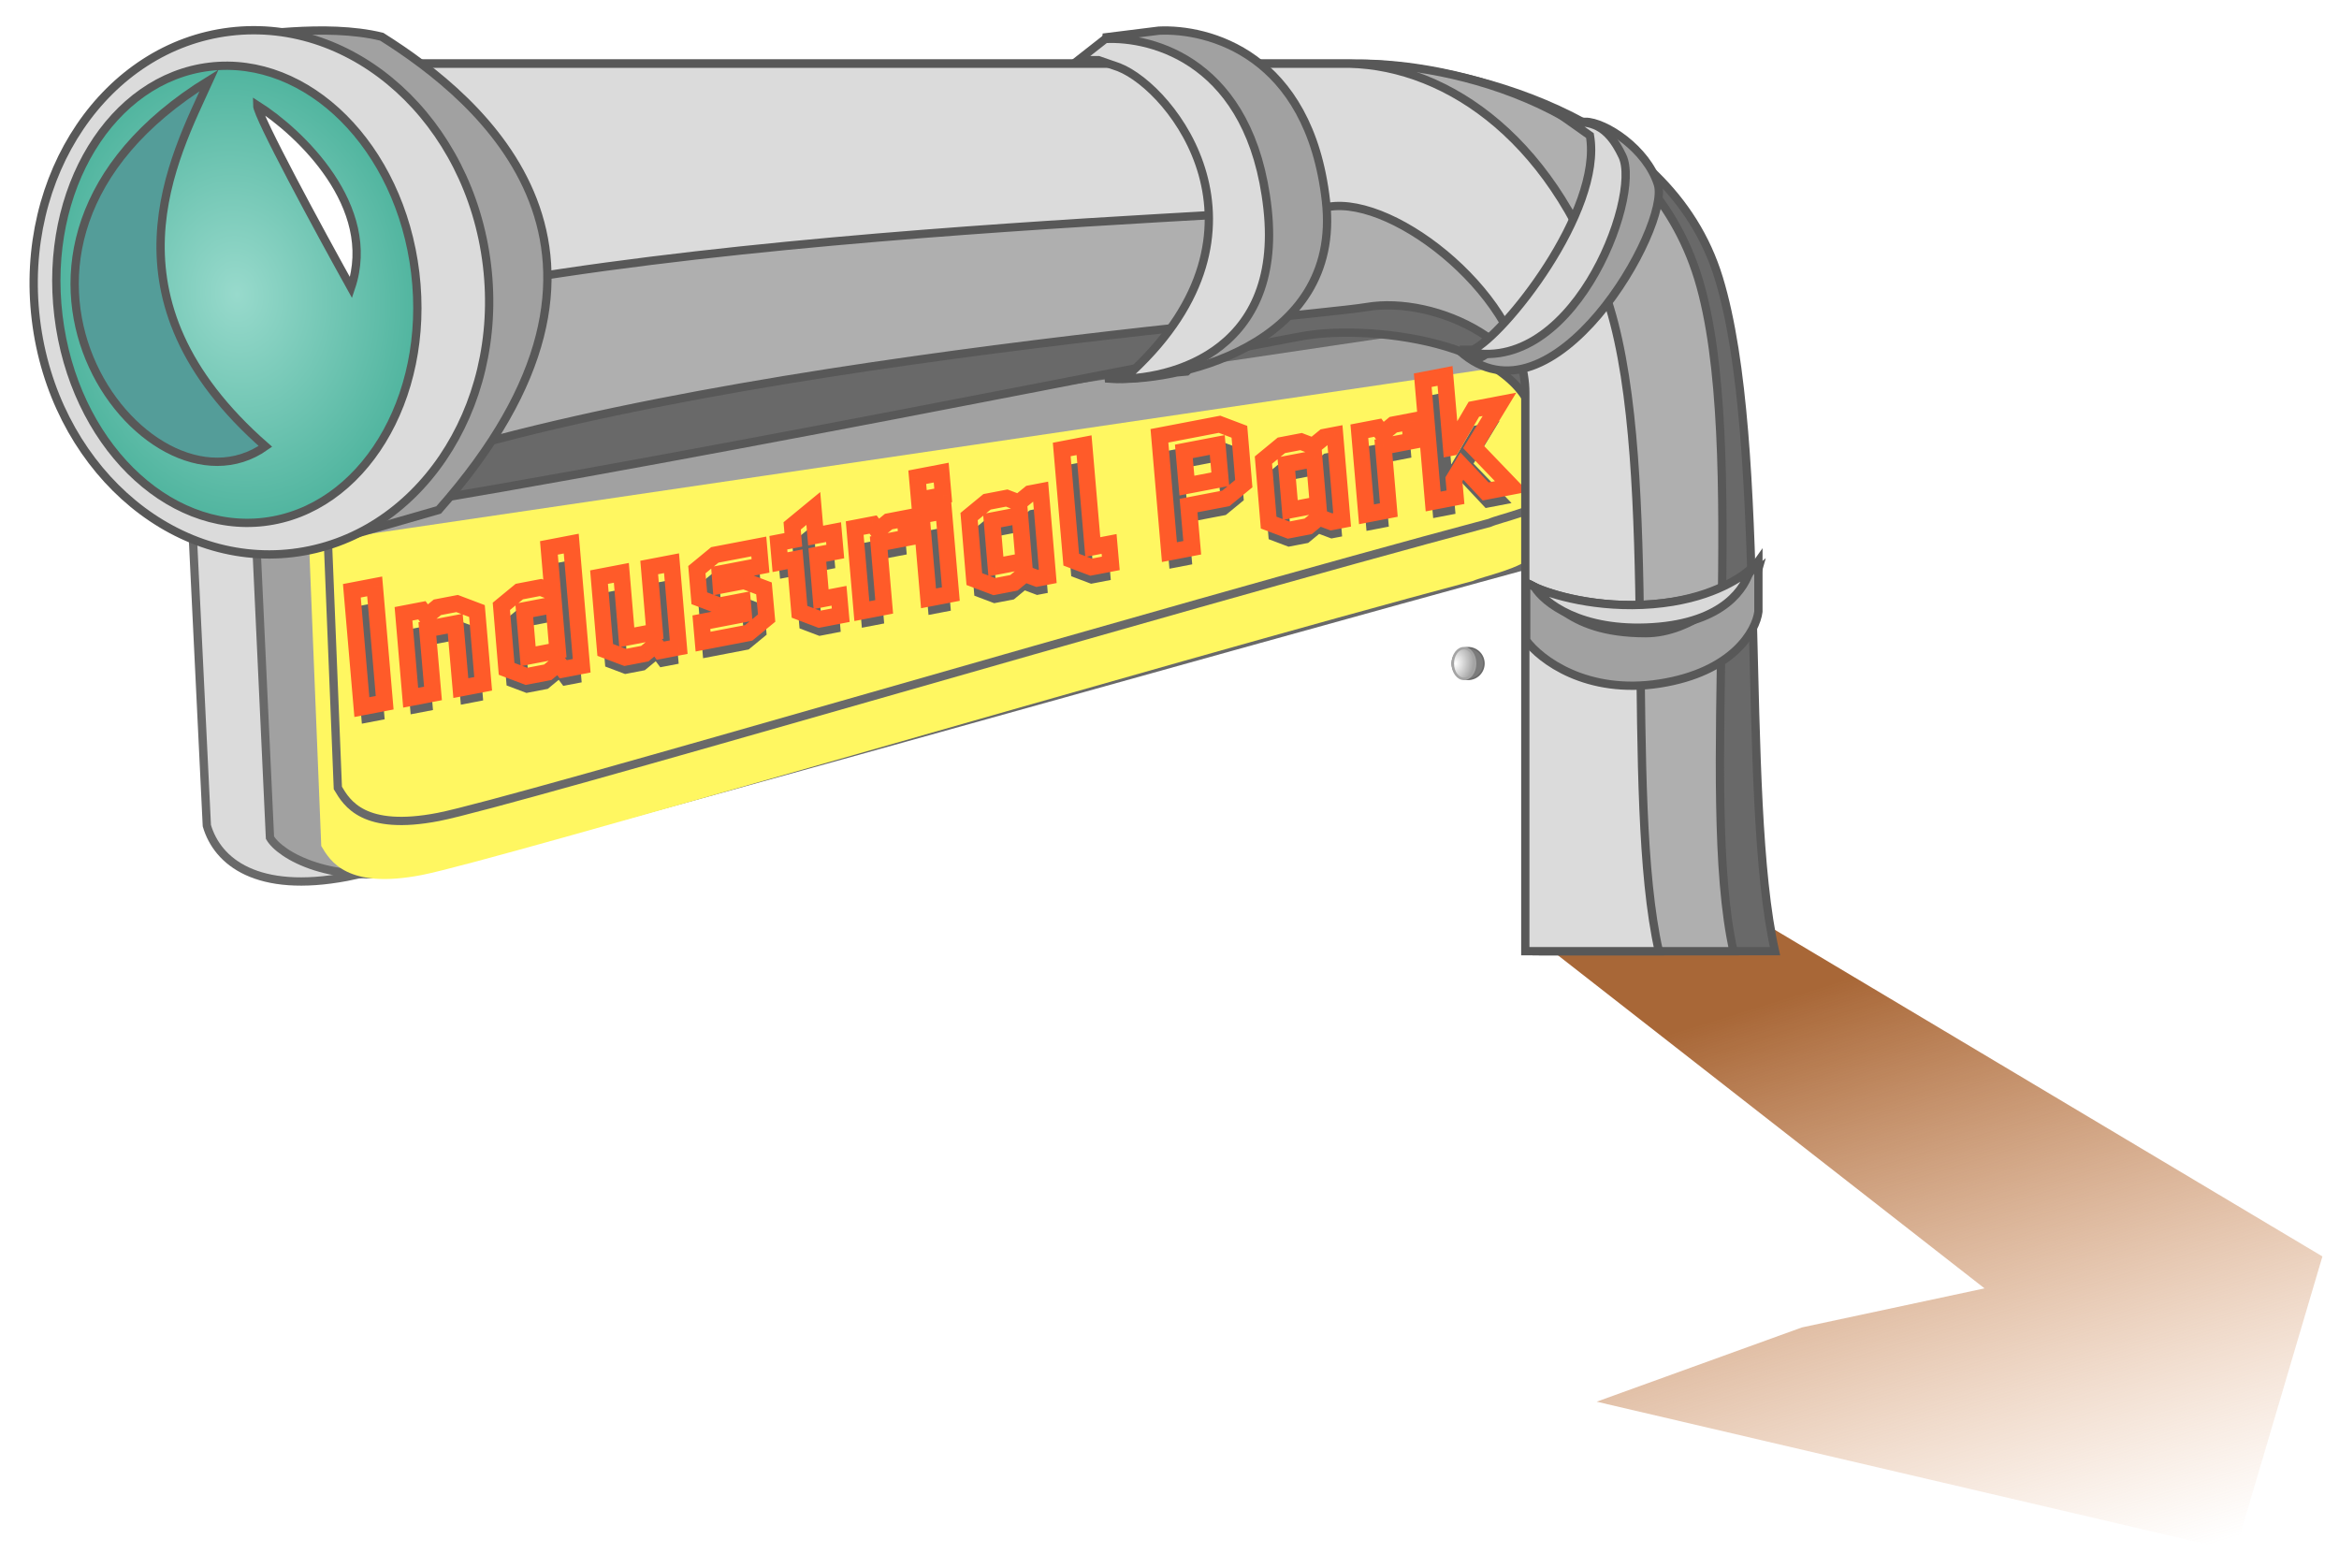 <svg width="282" height="189" viewBox="0 0 282 189" fill="none" xmlns="http://www.w3.org/2000/svg">
<circle cx="175" cy="42" r="1.9" fill="#7B7B7B" stroke="#696969" stroke-width="0.2"/>
<path d="M175.85 42C175.85 42.523 175.691 42.991 175.441 43.324C175.191 43.658 174.856 43.85 174.5 43.85C174.144 43.85 173.809 43.658 173.559 43.324C173.309 42.991 173.15 42.523 173.15 42C173.15 41.477 173.309 41.009 173.559 40.676C173.809 40.342 174.144 40.15 174.5 40.15C174.856 40.15 175.191 40.342 175.441 40.676C175.691 41.009 175.85 41.477 175.85 42Z" fill="url(#paint0_radial_1142_35964)" stroke="#A4A4A4" stroke-width="0.3"/>
<circle cx="177" cy="80" r="1.9" fill="#7B7B7B" stroke="#696969" stroke-width="0.2"/>
<path d="M177.85 80C177.85 80.523 177.691 80.991 177.441 81.324C177.191 81.658 176.856 81.85 176.5 81.85C176.144 81.85 175.809 81.658 175.559 81.324C175.309 80.991 175.15 80.523 175.15 80C175.15 79.477 175.309 79.009 175.559 78.676C175.809 78.342 176.144 78.15 176.5 78.15C176.856 78.15 177.191 78.342 177.441 78.676C177.691 79.009 177.85 79.477 177.85 80Z" fill="url(#paint1_radial_1142_35964)" stroke="#A4A4A4" stroke-width="0.3"/>
<circle cx="154" cy="13" r="1.9" fill="#7B7B7B" stroke="#696969" stroke-width="0.2"/>
<path d="M154.85 13C154.85 13.523 154.691 13.991 154.441 14.324C154.191 14.658 153.856 14.85 153.5 14.85C153.144 14.85 152.809 14.658 152.559 14.324C152.309 13.991 152.15 13.523 152.15 13C152.15 12.477 152.309 12.009 152.559 11.676C152.809 11.342 153.144 11.15 153.5 11.15C153.856 11.15 154.191 11.342 154.441 11.676C154.691 12.009 154.85 12.477 154.85 13Z" fill="url(#paint2_radial_1142_35964)" stroke="#A4A4A4" stroke-width="0.3"/>
<path d="M24.937 99.546L23.028 60.181L194.606 34.24C192.797 42.826 188.932 60.415 187.95 62.081C186.969 63.748 184.051 65.368 182.714 65.97C135.923 78.09 52.618 103.679 41.809 105.72C30.999 107.762 26.215 103.916 24.937 99.546Z" fill="#DBDBDB" stroke="#696969"/>
<path d="M32.548 100.994L30.666 60.496L195.454 36C193.664 44.696 192.979 61.732 192.036 63.417C191.093 65.101 188.321 66.728 187.052 67.331C142.728 79.369 60.489 102.829 50.257 104.841C40.024 106.853 33.742 103.081 32.548 100.994Z" fill="#A1A1A1" stroke="#696969"/>
<g filter="url(#filter0_i_1142_35964)">
<path d="M40.732 95L39.256 58.453L189.897 36.234C188.34 43.731 187.475 58.546 186.645 60C185.815 61.453 180.733 62.512 179.612 63.034C140.402 73.491 61.9 96.747 52.846 98.5C43.837 100.244 41.816 96.831 40.748 95.027L40.732 95Z" fill="#FFF761"/>
</g>
<path d="M40.732 95L39.256 58.453L189.897 36.234C188.34 43.731 187.475 58.546 186.645 60C185.815 61.453 180.733 62.512 179.612 63.034C140.402 73.491 61.9 96.747 52.846 98.5C43.837 100.244 41.816 96.831 40.748 95.027L40.732 95Z" stroke="#696969"/>
<g filter="url(#filter1_i_1142_35964)">
<path d="M43.627 85.254L42.423 71.23L45.172 70.702L46.377 84.727L43.627 85.254ZM57.505 73.671L58.252 82.448L55.561 82.964L54.884 75.192L51.526 75.837L52.202 83.609L49.511 84.125L48.649 74.006L50.868 73.581L51.396 74.314L52.734 73.222L55.111 72.766L57.505 73.671ZM62.609 71.327L65.182 70.834L66.633 71.39L66.18 66.06L68.871 65.543L70.129 80.27L67.909 80.696L67.362 79.966L66.043 81.054L63.471 81.548L61.077 80.643L60.445 73.107L62.609 71.327ZM67.233 78.443L66.762 72.913L63.207 73.595L63.678 79.126L67.233 78.443ZM72.969 78.361L72.222 69.584L74.913 69.068L75.57 76.843L78.929 76.199L78.272 68.423L80.962 67.907L81.825 78.026L79.605 78.452L79.058 77.722L77.74 78.81L75.363 79.266L72.969 78.361ZM92.108 70.941L92.43 74.524L90.266 76.304L84.767 77.359L84.561 75.016L89.648 74.04L89.515 72.497L86.707 73.036L84.313 72.131L84.018 68.685L86.182 66.905L91.485 65.888L91.69 68.231L86.799 69.169L86.906 70.574L89.715 70.035L92.108 70.941ZM94.045 67.779L93.84 65.436L95.647 65.089L95.507 63.405L98.057 61.307L98.338 64.572L100.498 64.158L100.704 66.501L98.543 66.916L98.996 72.246L101.156 71.831L101.362 74.174L98.789 74.668L96.395 73.763L95.852 67.432L94.045 67.779ZM109.321 64.847L105.942 65.496L106.6 73.169L103.909 73.686L103.046 63.669L105.266 63.243L105.813 63.973L107.132 62.885L109.115 62.504L109.321 64.847ZM113.774 61.61L114.637 71.627L111.946 72.143L111.083 62.126L113.774 61.61ZM110.831 60.281L110.589 57.537L113.477 56.983L113.718 59.727L110.831 60.281ZM123.429 67.659L122.958 62.128L119.6 62.773L120.07 68.303L123.429 67.659ZM125.464 59.265L126.325 69.486L125.029 69.734L123.558 69.181L122.24 70.269L119.863 70.726L117.47 69.82L116.838 62.285L119.001 60.505L121.378 60.049L122.829 60.605L124.167 59.514L125.464 59.265ZM131.545 68.382L129.152 67.477L128.008 54.194L130.699 53.678L131.753 65.959L133.717 65.582L133.922 67.926L131.545 68.382ZM140.991 66.569L139.787 52.545L147.034 51.154L149.428 52.059L149.956 58.312L147.792 60.091L143.294 60.954L143.741 66.041L140.991 66.569ZM142.733 54.423L143.097 58.548L147.124 57.776L146.76 53.65L142.733 54.423ZM158.914 60.849L158.444 55.318L155.085 55.963L155.556 61.493L158.914 60.849ZM160.949 52.455L161.811 62.675L160.514 62.924L159.044 62.371L157.725 63.459L155.349 63.916L152.955 63.01L152.323 55.474L154.487 53.695L156.863 53.239L158.314 53.795L159.652 52.703L160.949 52.455ZM170.163 53.171L166.785 53.819L167.443 61.493L164.752 62.009L163.889 51.992L166.108 51.566L166.656 52.296L167.974 51.208L169.958 50.827L170.163 53.171ZM174.221 45.325L174.962 53.961L175.001 53.953L177.7 49.342L180.784 48.75L177.657 53.891L182.237 58.654L179.114 59.253L176.247 56.199L175.289 57.787L175.48 59.95L172.789 60.467L171.53 45.842L174.221 45.325Z" fill="#636363"/>
</g>
<path d="M43.627 85.254L42.631 85.34L42.726 86.446L43.816 86.237L43.627 85.254ZM42.423 71.23L42.234 70.248L41.349 70.418L41.426 71.316L42.423 71.23ZM45.172 70.702L46.169 70.617L46.074 69.511L44.984 69.72L45.172 70.702ZM46.377 84.727L46.566 85.709L47.451 85.539L47.374 84.641L46.377 84.727ZM44.624 85.169L43.419 71.145L41.426 71.316L42.631 85.34L44.624 85.169ZM42.611 72.212L45.361 71.684L44.984 69.72L42.234 70.248L42.611 72.212ZM44.176 70.788L45.381 84.812L47.374 84.641L46.169 70.617L44.176 70.788ZM46.189 83.745L43.439 84.272L43.816 86.237L46.566 85.709L46.189 83.745ZM57.505 73.671L58.501 73.587L58.447 72.959L57.858 72.736L57.505 73.671ZM58.252 82.448L58.441 83.43L59.325 83.26L59.248 82.363L58.252 82.448ZM55.561 82.964L54.565 83.051L54.661 84.155L55.75 83.946L55.561 82.964ZM54.884 75.192L55.88 75.106L55.784 74.001L54.696 74.21L54.884 75.192ZM51.526 75.837L51.337 74.855L50.451 75.025L50.529 75.924L51.526 75.837ZM52.202 83.609L52.391 84.591L53.277 84.421L53.199 83.522L52.202 83.609ZM49.511 84.125L48.515 84.21L48.609 85.317L49.7 85.107L49.511 84.125ZM48.649 74.006L48.461 73.024L47.576 73.194L47.653 74.091L48.649 74.006ZM50.868 73.581L51.68 72.996L51.307 72.478L50.68 72.598L50.868 73.581ZM51.396 74.314L50.584 74.898L51.205 75.761L52.028 75.089L51.396 74.314ZM52.734 73.222L52.546 72.24L52.298 72.288L52.102 72.448L52.734 73.222ZM55.111 72.766L55.465 71.831L55.2 71.731L54.922 71.784L55.111 72.766ZM56.508 73.756L57.256 82.533L59.248 82.363L58.501 73.587L56.508 73.756ZM58.063 81.466L55.373 81.982L55.75 83.946L58.441 83.43L58.063 81.466ZM56.557 82.877L55.88 75.106L53.888 75.279L54.565 83.051L56.557 82.877ZM54.696 74.21L51.337 74.855L51.714 76.819L55.073 76.175L54.696 74.21ZM50.529 75.924L51.206 83.695L53.199 83.522L52.522 75.75L50.529 75.924ZM52.014 82.627L49.323 83.143L49.7 85.107L52.391 84.591L52.014 82.627ZM50.508 84.04L49.645 73.921L47.653 74.091L48.515 84.21L50.508 84.04ZM48.837 74.989L51.057 74.562L50.68 72.598L48.461 73.024L48.837 74.989ZM50.057 74.164L50.584 74.898L52.208 73.73L51.68 72.996L50.057 74.164ZM52.028 75.089L53.367 73.997L52.102 72.448L50.764 73.539L52.028 75.089ZM52.923 74.204L55.3 73.748L54.922 71.784L52.546 72.24L52.923 74.204ZM54.757 73.702L57.151 74.607L57.858 72.736L55.465 71.831L54.757 73.702ZM62.609 71.327L62.42 70.345L62.17 70.393L61.973 70.555L62.609 71.327ZM65.182 70.834L65.54 69.9L65.273 69.798L64.993 69.852L65.182 70.834ZM66.633 71.39L66.275 72.324L67.764 72.895L67.629 71.305L66.633 71.39ZM66.18 66.06L65.992 65.078L65.107 65.248L65.183 66.144L66.18 66.06ZM68.871 65.543L69.867 65.458L69.773 64.352L68.682 64.561L68.871 65.543ZM70.129 80.27L70.317 81.252L71.202 81.083L71.125 80.185L70.129 80.27ZM67.909 80.696L67.109 81.296L67.484 81.796L68.098 81.678L67.909 80.696ZM67.362 79.966L68.162 79.366L67.534 78.528L66.726 79.195L67.362 79.966ZM66.043 81.054L66.232 82.036L66.483 81.988L66.68 81.826L66.043 81.054ZM63.471 81.548L63.117 82.484L63.381 82.584L63.659 82.53L63.471 81.548ZM61.077 80.643L60.081 80.727L60.133 81.355L60.723 81.578L61.077 80.643ZM60.445 73.107L59.81 72.335L59.405 72.668L59.449 73.191L60.445 73.107ZM67.233 78.443L67.421 79.425L68.305 79.256L68.229 78.359L67.233 78.443ZM66.762 72.913L67.758 72.828L67.664 71.722L66.573 71.931L66.762 72.913ZM63.207 73.595L63.018 72.613L62.134 72.783L62.211 73.68L63.207 73.595ZM63.678 79.126L62.681 79.21L62.775 80.317L63.866 80.108L63.678 79.126ZM62.797 72.309L65.37 71.816L64.993 69.852L62.42 70.345L62.797 72.309ZM64.824 71.767L66.275 72.324L66.991 70.456L65.54 69.9L64.824 71.767ZM67.629 71.305L67.176 65.975L65.183 66.144L65.636 71.475L67.629 71.305ZM66.368 67.042L69.059 66.525L68.682 64.561L65.992 65.078L66.368 67.042ZM67.874 65.629L69.133 80.355L71.125 80.185L69.867 65.458L67.874 65.629ZM69.941 79.288L67.721 79.714L68.098 81.678L70.317 81.252L69.941 79.288ZM68.71 80.096L68.162 79.366L66.562 80.566L67.109 81.296L68.71 80.096ZM66.726 79.195L65.407 80.283L66.68 81.826L67.999 80.738L66.726 79.195ZM65.855 80.072L63.282 80.566L63.659 82.53L66.232 82.036L65.855 80.072ZM63.824 80.613L61.431 79.708L60.723 81.578L63.117 82.484L63.824 80.613ZM62.074 80.559L61.442 73.023L59.449 73.191L60.081 80.727L62.074 80.559ZM61.081 73.879L63.244 72.1L61.973 70.555L59.81 72.335L61.081 73.879ZM68.229 78.359L67.758 72.828L65.766 72.998L66.236 78.528L68.229 78.359ZM66.573 71.931L63.018 72.613L63.395 74.577L66.951 73.895L66.573 71.931ZM62.211 73.68L62.681 79.21L64.674 79.041L64.203 73.51L62.211 73.68ZM63.866 80.108L67.421 79.425L67.044 77.461L63.489 78.144L63.866 80.108ZM72.969 78.361L71.973 78.446L72.026 79.073L72.616 79.296L72.969 78.361ZM72.222 69.584L72.033 68.602L71.149 68.772L71.225 69.669L72.222 69.584ZM74.913 69.068L75.909 68.984L75.816 67.876L74.724 68.086L74.913 69.068ZM75.57 76.843L74.573 76.928L74.667 78.035L75.758 77.825L75.57 76.843ZM78.929 76.199L79.117 77.181L80.001 77.011L79.925 76.115L78.929 76.199ZM78.272 68.423L78.083 67.441L77.199 67.611L77.275 68.507L78.272 68.423ZM80.962 67.907L81.959 67.822L81.864 66.716L80.774 66.925L80.962 67.907ZM81.825 78.026L82.013 79.008L82.898 78.838L82.821 77.941L81.825 78.026ZM79.605 78.452L78.805 79.052L79.18 79.551L79.794 79.434L79.605 78.452ZM79.058 77.722L79.858 77.122L79.23 76.284L78.422 76.95L79.058 77.722ZM77.74 78.81L77.928 79.792L78.179 79.744L78.376 79.581L77.74 78.81ZM75.363 79.266L75.009 80.201L75.274 80.301L75.551 80.248L75.363 79.266ZM73.966 78.276L73.218 69.499L71.225 69.669L71.973 78.446L73.966 78.276ZM72.41 70.566L75.101 70.05L74.724 68.086L72.033 68.602L72.41 70.566ZM73.916 69.152L74.573 76.928L76.566 76.759L75.909 68.984L73.916 69.152ZM75.758 77.825L79.117 77.181L78.74 75.217L75.382 75.861L75.758 77.825ZM79.925 76.115L79.268 68.339L77.275 68.507L77.932 76.283L79.925 76.115ZM78.46 69.405L81.151 68.889L80.774 66.925L78.083 67.441L78.46 69.405ZM79.966 67.992L80.829 78.111L82.821 77.941L81.959 67.822L79.966 67.992ZM81.636 77.044L79.417 77.469L79.794 79.434L82.013 79.008L81.636 77.044ZM80.406 77.852L79.858 77.122L78.258 78.322L78.805 79.052L80.406 77.852ZM78.422 76.95L77.103 78.038L78.376 79.581L79.695 78.493L78.422 76.95ZM77.551 77.828L75.174 78.284L75.551 80.248L77.928 79.792L77.551 77.828ZM75.717 78.331L73.323 77.425L72.616 79.296L75.009 80.201L75.717 78.331ZM92.108 70.941L93.104 70.851L93.048 70.227L92.462 70.005L92.108 70.941ZM92.43 74.524L93.065 75.296L93.473 74.961L93.426 74.435L92.43 74.524ZM90.266 76.304L90.455 77.286L90.705 77.238L90.901 77.076L90.266 76.304ZM84.767 77.359L83.77 77.447L83.867 78.55L84.955 78.341L84.767 77.359ZM84.561 75.016L84.373 74.034L83.486 74.204L83.565 75.103L84.561 75.016ZM89.648 74.04L89.837 75.022L90.722 74.852L90.645 73.954L89.648 74.04ZM89.515 72.497L90.512 72.411L90.416 71.306L89.327 71.515L89.515 72.497ZM86.707 73.036L86.353 73.972L86.617 74.072L86.895 74.018L86.707 73.036ZM84.313 72.131L83.317 72.216L83.37 72.844L83.959 73.066L84.313 72.131ZM84.018 68.685L83.383 67.913L82.977 68.246L83.022 68.77L84.018 68.685ZM86.182 66.905L85.993 65.923L85.743 65.971L85.546 66.133L86.182 66.905ZM91.485 65.888L92.481 65.8L92.384 64.697L91.296 64.905L91.485 65.888ZM91.69 68.231L91.879 69.213L92.765 69.043L92.686 68.144L91.69 68.231ZM86.799 69.169L86.611 68.187L85.735 68.356L85.802 69.245L86.799 69.169ZM86.906 70.574L85.909 70.65L85.994 71.768L87.095 71.556L86.906 70.574ZM89.715 70.035L90.069 69.1L89.804 69L89.526 69.053L89.715 70.035ZM91.112 71.03L91.434 74.614L93.426 74.435L93.104 70.851L91.112 71.03ZM91.794 73.752L89.631 75.532L90.901 77.076L93.065 75.296L91.794 73.752ZM90.078 75.322L84.578 76.377L84.955 78.341L90.455 77.286L90.078 75.322ZM85.763 77.272L85.557 74.929L83.565 75.103L83.77 77.447L85.763 77.272ZM84.75 75.998L89.837 75.022L89.46 73.058L84.373 74.034L84.75 75.998ZM90.645 73.954L90.512 72.411L88.519 72.583L88.652 74.126L90.645 73.954ZM89.327 71.515L86.518 72.054L86.895 74.018L89.704 73.479L89.327 71.515ZM87.06 72.101L84.667 71.196L83.959 73.066L86.353 73.972L87.06 72.101ZM85.309 72.046L85.015 68.6L83.022 68.77L83.317 72.216L85.309 72.046ZM84.654 69.457L86.817 67.677L85.546 66.133L83.383 67.913L84.654 69.457ZM86.37 67.887L91.673 66.87L91.296 64.905L85.993 65.923L86.37 67.887ZM90.489 65.975L90.694 68.318L92.686 68.144L92.481 65.8L90.489 65.975ZM91.502 67.249L86.611 68.187L86.988 70.151L91.879 69.213L91.502 67.249ZM85.802 69.245L85.909 70.65L87.903 70.499L87.797 69.094L85.802 69.245ZM87.095 71.556L89.903 71.017L89.526 69.053L86.718 69.592L87.095 71.556ZM89.361 70.971L91.755 71.876L92.462 70.005L90.069 69.1L89.361 70.971ZM94.045 67.779L93.049 67.866L93.146 68.97L94.234 68.761L94.045 67.779ZM93.84 65.436L93.651 64.453L92.765 64.624L92.844 65.523L93.84 65.436ZM95.647 65.089L95.835 66.071L96.718 65.901L96.643 65.006L95.647 65.089ZM95.507 63.405L94.872 62.633L94.467 62.966L94.51 63.488L95.507 63.405ZM98.057 61.307L99.054 61.221L98.891 59.326L97.422 60.534L98.057 61.307ZM98.338 64.572L97.341 64.658L97.436 65.763L98.526 65.554L98.338 64.572ZM100.498 64.158L101.495 64.07L101.398 62.967L100.31 63.176L100.498 64.158ZM100.704 66.501L100.892 67.483L101.779 67.313L101.7 66.414L100.704 66.501ZM98.543 66.916L98.355 65.933L97.471 66.103L97.547 67L98.543 66.916ZM98.996 72.246L97.999 72.33L98.093 73.437L99.184 73.228L98.996 72.246ZM101.156 71.831L102.153 71.744L102.056 70.64L100.968 70.849L101.156 71.831ZM101.362 74.174L101.55 75.156L102.437 74.986L102.358 74.087L101.362 74.174ZM98.789 74.668L98.435 75.604L98.699 75.704L98.977 75.65L98.789 74.668ZM96.395 73.763L95.399 73.849L95.453 74.476L96.041 74.698L96.395 73.763ZM95.852 67.432L96.849 67.347L96.754 66.241L95.664 66.45L95.852 67.432ZM95.041 67.692L94.836 65.348L92.844 65.523L93.049 67.866L95.041 67.692ZM94.028 66.418L95.835 66.071L95.458 64.107L93.651 64.453L94.028 66.418ZM96.643 65.006L96.504 63.322L94.51 63.488L94.65 65.171L96.643 65.006ZM96.142 64.177L98.693 62.079L97.422 60.534L94.872 62.633L96.142 64.177ZM97.061 61.392L97.341 64.658L99.334 64.487L99.054 61.221L97.061 61.392ZM98.526 65.554L100.687 65.14L100.31 63.176L98.149 63.59L98.526 65.554ZM99.502 64.245L99.707 66.588L101.7 66.414L101.495 64.07L99.502 64.245ZM100.515 65.519L98.355 65.933L98.732 67.898L100.892 67.483L100.515 65.519ZM97.547 67L97.999 72.33L99.992 72.161L99.54 66.831L97.547 67ZM99.184 73.228L101.345 72.813L100.968 70.849L98.807 71.264L99.184 73.228ZM100.16 71.918L100.366 74.262L102.358 74.087L102.153 71.744L100.16 71.918ZM101.173 73.192L98.6 73.686L98.977 75.65L101.55 75.156L101.173 73.192ZM99.142 73.733L96.749 72.828L96.041 74.698L98.435 75.604L99.142 73.733ZM97.391 73.678L96.849 67.347L94.856 67.517L95.399 73.849L97.391 73.678ZM95.664 66.45L93.857 66.797L94.234 68.761L96.041 68.414L95.664 66.45ZM109.321 64.847L109.509 65.829L110.396 65.659L110.317 64.76L109.321 64.847ZM105.942 65.496L105.754 64.513L104.869 64.683L104.946 65.581L105.942 65.496ZM106.6 73.169L106.789 74.151L107.674 73.981L107.597 73.084L106.6 73.169ZM103.909 73.686L102.913 73.771L103.008 74.877L104.098 74.668L103.909 73.686ZM103.046 63.669L102.858 62.687L101.972 62.856L102.05 63.755L103.046 63.669ZM105.266 63.243L106.066 62.643L105.691 62.143L105.077 62.261L105.266 63.243ZM105.813 63.973L105.013 64.573L105.641 65.411L106.449 64.744L105.813 63.973ZM107.132 62.885L106.943 61.903L106.692 61.951L106.495 62.113L107.132 62.885ZM109.115 62.504L110.111 62.417L110.015 61.313L108.927 61.522L109.115 62.504ZM109.132 63.865L105.754 64.513L106.131 66.478L109.509 65.829L109.132 63.865ZM104.946 65.581L105.604 73.255L107.597 73.084L106.939 65.41L104.946 65.581ZM106.412 72.187L103.721 72.704L104.098 74.668L106.789 74.151L106.412 72.187ZM104.906 73.6L104.042 63.583L102.05 63.755L102.913 73.771L104.906 73.6ZM103.235 64.651L105.454 64.225L105.077 62.261L102.858 62.687L103.235 64.651ZM104.466 63.843L105.013 64.573L106.613 63.373L106.066 62.643L104.466 63.843ZM106.449 64.744L107.768 63.656L106.495 62.113L105.176 63.201L106.449 64.744ZM107.32 63.867L109.304 63.486L108.927 61.522L106.943 61.903L107.32 63.867ZM108.119 62.591L108.324 64.935L110.317 64.76L110.111 62.417L108.119 62.591ZM113.774 61.61L114.77 61.524L114.675 60.419L113.585 60.628L113.774 61.61ZM114.637 71.627L114.826 72.609L115.711 72.439L115.634 71.541L114.637 71.627ZM111.946 72.143L110.95 72.229L111.045 73.334L112.135 73.125L111.946 72.143ZM111.083 62.126L110.895 61.144L110.009 61.314L110.087 62.212L111.083 62.126ZM110.831 60.281L109.834 60.368L109.932 61.472L111.019 61.263L110.831 60.281ZM110.589 57.537L110.401 56.555L109.514 56.725L109.593 57.625L110.589 57.537ZM113.477 56.983L114.473 56.895L114.376 55.792L113.288 56.001L113.477 56.983ZM113.718 59.727L113.906 60.709L114.793 60.539L114.714 59.639L113.718 59.727ZM112.778 61.696L113.641 71.713L115.634 71.541L114.77 61.524L112.778 61.696ZM114.449 70.645L111.758 71.161L112.135 73.125L114.826 72.609L114.449 70.645ZM112.943 72.057L112.079 62.041L110.087 62.212L110.95 72.229L112.943 72.057ZM111.271 63.108L113.962 62.592L113.585 60.628L110.895 61.144L111.271 63.108ZM111.827 60.193L111.585 57.45L109.593 57.625L109.834 60.368L111.827 60.193ZM110.778 58.519L113.665 57.965L113.288 56.001L110.401 56.555L110.778 58.519ZM112.48 57.071L112.722 59.814L114.714 59.639L114.473 56.895L112.48 57.071ZM113.529 58.745L110.642 59.299L111.019 61.263L113.906 60.709L113.529 58.745ZM123.429 67.659L123.618 68.641L124.502 68.471L124.426 67.574L123.429 67.659ZM122.958 62.128L123.955 62.043L123.861 60.937L122.77 61.146L122.958 62.128ZM119.6 62.773L119.411 61.791L118.527 61.96L118.603 62.858L119.6 62.773ZM120.07 68.303L119.074 68.388L119.168 69.495L120.259 69.285L120.07 68.303ZM125.464 59.265L126.46 59.181L126.367 58.073L125.275 58.283L125.464 59.265ZM126.325 69.486L126.514 70.468L127.397 70.298L127.322 69.401L126.325 69.486ZM125.029 69.734L124.677 70.67L124.941 70.769L125.217 70.716L125.029 69.734ZM123.558 69.181L123.91 68.245L123.368 68.042L122.922 68.41L123.558 69.181ZM122.24 70.269L122.428 71.252L122.679 71.203L122.876 71.041L122.24 70.269ZM119.863 70.726L119.51 71.661L119.774 71.761L120.052 71.708L119.863 70.726ZM117.47 69.82L116.473 69.904L116.526 70.533L117.116 70.756L117.47 69.82ZM116.838 62.285L116.203 61.512L115.798 61.845L115.842 62.368L116.838 62.285ZM119.001 60.505L118.813 59.523L118.563 59.571L118.366 59.733L119.001 60.505ZM121.378 60.049L121.736 59.115L121.47 59.013L121.19 59.067L121.378 60.049ZM122.829 60.605L122.471 61.539L123.012 61.746L123.461 61.38L122.829 60.605ZM124.167 59.514L123.979 58.531L123.731 58.579L123.535 58.739L124.167 59.514ZM124.426 67.574L123.955 62.043L121.962 62.213L122.433 67.743L124.426 67.574ZM122.77 61.146L119.411 61.791L119.788 63.755L123.147 63.11L122.77 61.146ZM118.603 62.858L119.074 68.388L121.067 68.218L120.596 62.688L118.603 62.858ZM120.259 69.285L123.618 68.641L123.241 66.677L119.882 67.321L120.259 69.285ZM124.467 59.349L125.329 69.57L127.322 69.401L126.46 59.181L124.467 59.349ZM126.137 68.503L124.841 68.752L125.217 70.716L126.514 70.468L126.137 68.503ZM125.381 68.798L123.91 68.245L123.207 70.118L124.677 70.67L125.381 68.798ZM122.922 68.41L121.603 69.498L122.876 71.041L124.195 69.953L122.922 68.41ZM122.051 69.287L119.675 69.743L120.052 71.708L122.428 71.252L122.051 69.287ZM120.217 69.79L117.823 68.885L117.116 70.756L119.51 71.661L120.217 69.79ZM118.466 69.737L117.835 62.201L115.842 62.368L116.473 69.904L118.466 69.737ZM117.473 63.057L119.637 61.277L118.366 59.733L116.203 61.512L117.473 63.057ZM119.19 61.487L121.567 61.031L121.19 59.067L118.813 59.523L119.19 61.487ZM121.02 60.982L122.471 61.539L123.187 59.672L121.736 59.115L121.02 60.982ZM123.461 61.38L124.799 60.288L123.535 58.739L122.197 59.83L123.461 61.38ZM124.356 60.496L125.652 60.247L125.275 58.283L123.979 58.531L124.356 60.496ZM131.545 68.382L131.192 69.317L131.456 69.417L131.734 69.364L131.545 68.382ZM129.152 67.477L128.156 67.562L128.21 68.189L128.798 68.412L129.152 67.477ZM128.008 54.194L127.82 53.212L126.934 53.382L127.012 54.28L128.008 54.194ZM130.699 53.678L131.695 53.592L131.6 52.487L130.51 52.696L130.699 53.678ZM131.753 65.959L130.756 66.045L130.851 67.151L131.941 66.941L131.753 65.959ZM133.717 65.582L134.713 65.495L134.616 64.392L133.528 64.6L133.717 65.582ZM133.922 67.926L134.111 68.908L134.997 68.738L134.918 67.838L133.922 67.926ZM131.899 67.447L129.506 66.541L128.798 68.412L131.192 69.317L131.899 67.447ZM130.148 67.391L129.004 54.108L127.012 54.28L128.156 67.562L130.148 67.391ZM128.197 55.176L130.887 54.66L130.51 52.696L127.82 53.212L128.197 55.176ZM129.703 53.763L130.756 66.045L132.749 65.874L131.695 53.592L129.703 53.763ZM131.941 66.941L133.905 66.564L133.528 64.6L131.564 64.977L131.941 66.941ZM132.721 65.67L132.926 68.013L134.918 67.838L134.713 65.495L132.721 65.67ZM133.734 66.944L131.357 67.4L131.734 69.364L134.111 68.908L133.734 66.944ZM140.991 66.569L139.995 66.655L140.09 67.76L141.18 67.551L140.991 66.569ZM139.787 52.545L139.598 51.563L138.713 51.733L138.79 52.63L139.787 52.545ZM147.034 51.154L147.388 50.218L147.124 50.118L146.846 50.172L147.034 51.154ZM149.428 52.059L150.424 51.975L150.371 51.347L149.781 51.124L149.428 52.059ZM149.956 58.312L150.591 59.084L150.996 58.75L150.952 58.227L149.956 58.312ZM147.792 60.091L147.981 61.073L148.231 61.025L148.428 60.863L147.792 60.091ZM143.294 60.954L143.106 59.972L142.219 60.142L142.298 61.042L143.294 60.954ZM143.741 66.041L143.93 67.023L144.816 66.853L144.737 65.954L143.741 66.041ZM142.733 54.423L142.545 53.441L141.658 53.611L141.737 54.511L142.733 54.423ZM143.097 58.548L142.101 58.636L142.199 59.739L143.286 59.53L143.097 58.548ZM147.124 57.776L147.312 58.758L148.199 58.587L148.12 57.688L147.124 57.776ZM146.76 53.65L147.756 53.562L147.659 52.46L146.571 52.668L146.76 53.65ZM141.988 66.483L140.783 52.459L138.79 52.63L139.995 66.655L141.988 66.483ZM139.975 53.527L147.223 52.136L146.846 50.172L139.598 51.563L139.975 53.527ZM146.681 52.089L149.074 52.994L149.781 51.124L147.388 50.218L146.681 52.089ZM148.431 52.143L148.959 58.396L150.952 58.227L150.424 51.975L148.431 52.143ZM149.32 57.539L147.157 59.319L148.428 60.863L150.591 59.084L149.32 57.539ZM147.604 59.109L143.106 59.972L143.483 61.936L147.981 61.073L147.604 59.109ZM142.298 61.042L142.745 66.129L144.737 65.954L144.291 60.867L142.298 61.042ZM143.553 65.059L140.803 65.587L141.18 67.551L143.93 67.023L143.553 65.059ZM141.737 54.511L142.101 58.636L144.094 58.461L143.729 54.335L141.737 54.511ZM143.286 59.53L147.312 58.758L146.935 56.794L142.909 57.566L143.286 59.53ZM148.12 57.688L147.756 53.562L145.764 53.738L146.128 57.864L148.12 57.688ZM146.571 52.668L142.545 53.441L142.922 55.405L146.948 54.632L146.571 52.668ZM158.914 60.849L159.103 61.831L159.987 61.661L159.911 60.764L158.914 60.849ZM158.444 55.318L159.44 55.233L159.346 54.127L158.255 54.336L158.444 55.318ZM155.085 55.963L154.896 54.981L154.012 55.15L154.089 56.047L155.085 55.963ZM155.556 61.493L154.559 61.578L154.653 62.684L155.744 62.475L155.556 61.493ZM160.949 52.455L161.945 52.371L161.852 51.263L160.76 51.472L160.949 52.455ZM161.811 62.675L161.999 63.657L162.883 63.488L162.807 62.591L161.811 62.675ZM160.514 62.924L160.162 63.86L160.426 63.959L160.703 63.906L160.514 62.924ZM159.044 62.371L159.396 61.435L158.854 61.232L158.407 61.6L159.044 62.371ZM157.725 63.459L157.914 64.442L158.165 64.393L158.362 64.231L157.725 63.459ZM155.349 63.916L154.995 64.851L155.259 64.951L155.537 64.898L155.349 63.916ZM152.955 63.01L151.959 63.094L152.011 63.723L152.601 63.946L152.955 63.01ZM152.323 55.474L151.688 54.702L151.283 55.035L151.327 55.558L152.323 55.474ZM154.487 53.695L154.298 52.713L154.048 52.761L153.851 52.922L154.487 53.695ZM156.863 53.239L157.221 52.305L156.955 52.203L156.675 52.257L156.863 53.239ZM158.314 53.795L157.956 54.729L158.497 54.936L158.946 54.57L158.314 53.795ZM159.652 52.703L159.464 51.721L159.216 51.769L159.02 51.929L159.652 52.703ZM159.911 60.764L159.44 55.233L157.447 55.403L157.918 60.933L159.911 60.764ZM158.255 54.336L154.896 54.981L155.273 56.945L158.632 56.3L158.255 54.336ZM154.089 56.047L154.559 61.578L156.552 61.408L156.081 55.878L154.089 56.047ZM155.744 62.475L159.103 61.831L158.726 59.866L155.367 60.511L155.744 62.475ZM159.952 52.539L160.814 62.759L162.807 62.591L161.945 52.371L159.952 52.539ZM161.622 61.693L160.326 61.942L160.703 63.906L161.999 63.657L161.622 61.693ZM160.866 61.988L159.396 61.435L158.692 63.307L160.162 63.86L160.866 61.988ZM158.407 61.6L157.089 62.688L158.362 64.231L159.68 63.143L158.407 61.6ZM157.537 62.477L155.16 62.934L155.537 64.898L157.914 64.442L157.537 62.477ZM155.702 62.98L153.309 62.075L152.601 63.946L154.995 64.851L155.702 62.98ZM153.952 62.927L153.32 55.391L151.327 55.558L151.959 63.094L153.952 62.927ZM152.959 56.247L155.122 54.467L153.851 52.922L151.688 54.702L152.959 56.247ZM154.675 54.677L157.052 54.221L156.675 52.257L154.298 52.713L154.675 54.677ZM156.505 54.172L157.956 54.729L158.672 52.861L157.221 52.305L156.505 54.172ZM158.946 54.57L160.285 53.478L159.02 51.929L157.682 53.02L158.946 54.57ZM159.841 53.685L161.137 53.437L160.76 51.472L159.464 51.721L159.841 53.685ZM170.163 53.171L170.352 54.153L171.238 53.983L171.16 53.084L170.163 53.171ZM166.785 53.819L166.597 52.837L165.712 53.007L165.789 53.904L166.785 53.819ZM167.443 61.493L167.632 62.475L168.516 62.305L168.439 61.407L167.443 61.493ZM164.752 62.009L163.756 62.095L163.851 63.2L164.941 62.991L164.752 62.009ZM163.889 51.992L163.7 51.01L162.815 51.18L162.893 52.078L163.889 51.992ZM166.108 51.566L166.908 50.966L166.534 50.466L165.92 50.584L166.108 51.566ZM166.656 52.296L165.856 52.896L166.484 53.734L167.292 53.068L166.656 52.296ZM167.974 51.208L167.786 50.226L167.535 50.274L167.338 50.437L167.974 51.208ZM169.958 50.827L170.954 50.74L170.858 49.637L169.77 49.845L169.958 50.827ZM169.975 52.189L166.597 52.837L166.974 54.801L170.352 54.153L169.975 52.189ZM165.789 53.904L166.447 61.578L168.439 61.407L167.781 53.734L165.789 53.904ZM167.255 60.511L164.564 61.027L164.941 62.991L167.632 62.475L167.255 60.511ZM165.749 61.923L164.885 51.906L162.893 52.078L163.756 62.095L165.749 61.923ZM164.077 52.974L166.297 52.548L165.92 50.584L163.7 51.01L164.077 52.974ZM165.308 52.166L165.856 52.896L167.456 51.696L166.908 50.966L165.308 52.166ZM167.292 53.068L168.611 51.98L167.338 50.437L166.019 51.525L167.292 53.068ZM168.163 52.19L170.147 51.809L169.77 49.845L167.786 50.226L168.163 52.19ZM168.962 50.915L169.167 53.258L171.16 53.084L170.954 50.74L168.962 50.915ZM174.221 45.325L175.217 45.24L175.123 44.134L174.033 44.343L174.221 45.325ZM174.962 53.961L173.966 54.046L174.06 55.152L175.15 54.943L174.962 53.961ZM175.001 53.953L175.19 54.935L175.635 54.85L175.864 54.458L175.001 53.953ZM177.7 49.342L177.512 48.359L177.067 48.445L176.837 48.836L177.7 49.342ZM180.784 48.75L181.639 49.269L182.81 47.343L180.596 47.768L180.784 48.75ZM177.657 53.891L176.803 53.372L176.403 54.029L176.936 54.584L177.657 53.891ZM182.237 58.654L182.425 59.636L184.235 59.288L182.958 57.96L182.237 58.654ZM179.114 59.253L178.385 59.937L178.761 60.339L179.302 60.235L179.114 59.253ZM176.247 56.199L176.976 55.514L176.072 54.551L175.39 55.682L176.247 56.199ZM175.289 57.787L174.433 57.271L174.264 57.551L174.293 57.875L175.289 57.787ZM175.48 59.95L175.669 60.932L176.556 60.762L176.476 59.862L175.48 59.95ZM172.789 60.467L171.793 60.552L171.888 61.658L172.978 61.449L172.789 60.467ZM171.53 45.842L171.342 44.86L170.457 45.03L170.534 45.928L171.53 45.842ZM173.225 45.411L173.966 54.046L175.958 53.875L175.217 45.24L173.225 45.411ZM175.15 54.943L175.19 54.935L174.813 52.971L174.773 52.978L175.15 54.943ZM175.864 54.458L178.563 49.847L176.837 48.836L174.138 53.448L175.864 54.458ZM177.889 50.324L180.973 49.732L180.596 47.768L177.512 48.359L177.889 50.324ZM179.93 48.23L176.803 53.372L178.512 54.411L181.639 49.269L179.93 48.23ZM176.936 54.584L181.516 59.347L182.958 57.96L178.378 53.198L176.936 54.584ZM182.048 57.671L178.925 58.271L179.302 60.235L182.425 59.636L182.048 57.671ZM179.843 58.569L176.976 55.514L175.518 56.883L178.385 59.937L179.843 58.569ZM175.39 55.682L174.433 57.271L176.146 58.304L177.103 56.715L175.39 55.682ZM174.293 57.875L174.484 60.038L176.476 59.862L176.285 57.7L174.293 57.875ZM175.292 58.968L172.601 59.484L172.978 61.449L175.669 60.932L175.292 58.968ZM173.786 60.381L172.527 45.756L170.534 45.928L171.793 60.552L173.786 60.381ZM171.719 46.824L174.41 46.307L174.033 44.343L171.342 44.86L171.719 46.824Z" fill="#FF5B29"/>
<g filter="url(#filter2_f_1142_35964)">
<path d="M239.264 155.338L187 114.53L211.595 110.68L280 151.488L269.5 187L192.5 169L217.253 160.046L239.264 155.338Z" fill="url(#paint3_linear_1142_35964)"/>
</g>
<path d="M164.124 7.68H24.641C5.028 34.602 23.232 57.728 35.63 62.906C73.953 57.153 149.246 41.851 157.361 40.47C165.477 39.089 185.258 41.333 185.258 52.551V114.68H214C209.773 95.984 213.324 53.586 207.237 33.567C201.151 13.547 175.959 7.967 164.124 7.68Z" fill="#696969" stroke="#585858"/>
<path d="M164.786 7.68H24.492C4.766 34.602 23.926 56.002 36.396 61.18C69.556 44.785 156.623 38.399 164.786 37.018C172.949 35.638 186.043 41.333 186.043 52.551V114.68H209C204.749 95.984 210.871 53.586 204.749 33.567C198.627 13.547 176.69 7.967 164.786 7.68Z" fill="#AFAFAF" stroke="#585858"/>
<path d="M162.712 7.68H22.88C3.219 34.602 13.841 38.744 26.27 43.922C53.389 28.389 152.033 26.318 160.169 24.938C168.305 23.557 183.898 36.156 183.898 47.373V114.68H200C195.763 95.984 200.17 57.038 194.068 37.018C187.966 16.999 174.576 7.967 162.712 7.68Z" fill="#DBDBDB" stroke="#585858"/>
<path d="M46.019 4.426C39.155 2.747 30.059 4.425 28 4.425L38.297 65.68L52.884 61.484C80.341 30.438 58.032 11.977 46.019 4.426Z" fill="#A1A1A1" stroke="#585858"/>
<path d="M58.713 31.987C60.801 49.415 50.239 64.885 35.284 66.677C20.328 68.469 6.41 55.932 4.322 38.504C2.234 21.076 12.796 5.606 27.751 3.814C42.707 2.022 56.625 14.559 58.713 31.987Z" fill="#DBDBDB" stroke="#585858"/>
<path d="M50.067 32.907C51.897 48.177 43.619 61.511 31.842 62.922C20.065 64.333 8.872 53.332 7.043 38.062C5.213 22.792 13.49 9.458 25.267 8.047C37.044 6.636 48.237 17.637 50.067 32.907Z" fill="url(#paint4_radial_1142_35964)" stroke="#585858"/>
<path d="M25.215 9.68C20.974 19.016 11.645 35.992 32 53.816C17.582 64.002 -7.862 30.05 25.215 9.68Z" fill="#549D99" stroke="#585858"/>
<path d="M31 12.68C36.145 15.939 45.613 24.902 42.32 34.68C38.547 27.89 31 13.983 31 12.68Z" fill="white" stroke="#585858"/>
<path d="M143.33 44.556C161.752 27.504 148.08 9.678 141.395 7.122L138.876 6.266L133 4.536L139.716 3.697C145.592 3.412 157.848 6.437 159.863 24.244C161.258 36.572 151.736 42.354 143.33 44.556C143.245 44.634 143.16 44.713 143.074 44.791L141.909 44.897C138.715 45.596 135.792 45.783 133.839 45.63L141.909 44.897C142.378 44.794 142.852 44.681 143.33 44.556Z" fill="#A1A1A1"/>
<path d="M141.395 7.122C148.11 9.69 161.878 27.669 143.074 44.791L133.839 45.63C141.115 46.2 161.878 42.051 159.863 24.244C157.848 6.437 145.592 3.412 139.716 3.697L133 4.536L138.876 6.266L141.395 7.122Z" stroke="#585858"/>
<path d="M136.52 44.768C154.776 27.717 141.41 10.665 134.89 8.107L132.445 7.255H130L133.26 4.697C138.965 4.413 150.864 7.425 152.82 25.159C154.776 42.892 140.323 46.189 133.26 45.621L136.52 44.768Z" fill="#DBDBDB" stroke="#585858"/>
<path d="M192.715 18.031C194.306 27.247 182.102 41.491 178.388 43.166L176 42.328C187.143 52.383 201.47 27.247 199.878 22.22C198.527 17.955 193.511 14.68 191.123 14.68L192.715 18.031Z" fill="#A1A1A1" stroke="#585858"/>
<path d="M191.691 16.346C193.26 25.509 181.23 40.502 177.569 42.168H176C189.337 46.333 197.967 23.843 195.614 18.845C193.731 14.846 191.691 14.68 189.337 14.68L191.691 16.346Z" fill="#D9D9D9" stroke="#585858"/>
<path d="M199.344 72.845C192.594 73.4 186.969 71.688 185 70.762C186.125 72.613 190.569 76.177 199.344 75.622C208.119 75.066 211.438 70.762 212 68.68C210.594 69.837 206.094 72.29 199.344 72.845Z" fill="#D9D9D9" stroke="#585858"/>
<path d="M184 77.21V70.279C186.828 71.145 188.242 76.344 198.424 76.344C203.897 76.344 209.172 71.723 212 67.68V73.745C211.717 76.055 208.945 81.023 200.121 82.409C191.297 83.795 185.697 79.521 184 77.21Z" fill="#A1A1A1" stroke="#585858"/>
<path d="M199.258 72.845C192.548 73.4 186.957 71.688 185 70.762C186.118 72.613 190.535 76.177 199.258 75.622C207.981 75.066 210.441 70.762 211 68.68C209.602 69.837 205.968 72.29 199.258 72.845Z" fill="#D9D9D9" stroke="#585858"/>
<defs>
<filter id="filter0_i_1142_35964" x="36.731" y="35.657" width="153.777" height="67.821" filterUnits="userSpaceOnUse" color-interpolation-filters="sRGB">
<feFlood flood-opacity="0" result="BackgroundImageFix"/>
<feBlend mode="normal" in="SourceGraphic" in2="BackgroundImageFix" result="shape"/>
<feColorMatrix in="SourceAlpha" type="matrix" values="0 0 0 0 0 0 0 0 0 0 0 0 0 0 0 0 0 0 127 0" result="hardAlpha"/>
<feOffset dx="-2" dy="7"/>
<feGaussianBlur stdDeviation="2"/>
<feComposite in2="hardAlpha" operator="arithmetic" k2="-1" k3="1"/>
<feColorMatrix type="matrix" values="0 0 0 0 0.667 0 0 0 0 0.36 0 0 0 0 0 0 0 0 0.45 0"/>
<feBlend mode="normal" in2="shape" result="effect1_innerShadow_1142_35964"/>
</filter>
<filter id="filter1_i_1142_35964" x="40.876" y="44.232" width="141.812" height="43.12" filterUnits="userSpaceOnUse" color-interpolation-filters="sRGB">
<feFlood flood-opacity="0" result="BackgroundImageFix"/>
<feBlend mode="normal" in="SourceGraphic" in2="BackgroundImageFix" result="shape"/>
<feColorMatrix in="SourceAlpha" type="matrix" values="0 0 0 0 0 0 0 0 0 0 0 0 0 0 0 0 0 0 127 0" result="hardAlpha"/>
<feOffset dy="2"/>
<feGaussianBlur stdDeviation="1"/>
<feComposite in2="hardAlpha" operator="arithmetic" k2="-1" k3="1"/>
<feColorMatrix type="matrix" values="0 0 0 0 0 0 0 0 0 0 0 0 0 0 0 0 0 0 0.5 0"/>
<feBlend mode="normal" in2="shape" result="effect1_innerShadow_1142_35964"/>
</filter>
<filter id="filter2_f_1142_35964" x="185" y="108.68" width="97" height="80.32" filterUnits="userSpaceOnUse" color-interpolation-filters="sRGB">
<feFlood flood-opacity="0" result="BackgroundImageFix"/>
<feBlend mode="normal" in="SourceGraphic" in2="BackgroundImageFix" result="shape"/>
<feGaussianBlur stdDeviation="1" result="effect1_foregroundBlur_1142_35964"/>
</filter>
<radialGradient id="paint0_radial_1142_35964" cx="0" cy="0" r="1" gradientUnits="userSpaceOnUse" gradientTransform="translate(173.5 42) rotate(12.529) scale(3.073 4.013)">
<stop stop-color="white"/>
<stop offset="1" stop-color="#7D7D7D"/>
</radialGradient>
<radialGradient id="paint1_radial_1142_35964" cx="0" cy="0" r="1" gradientUnits="userSpaceOnUse" gradientTransform="translate(175.5 80) rotate(12.529) scale(3.073 4.013)">
<stop stop-color="white"/>
<stop offset="1" stop-color="#7D7D7D"/>
</radialGradient>
<radialGradient id="paint2_radial_1142_35964" cx="0" cy="0" r="1" gradientUnits="userSpaceOnUse" gradientTransform="translate(152.5 13) rotate(12.529) scale(3.073 4.013)">
<stop stop-color="white"/>
<stop offset="1" stop-color="#7D7D7D"/>
</radialGradient>
<linearGradient id="paint3_linear_1142_35964" x1="233.884" y1="114.53" x2="257.017" y2="189.193" gradientUnits="userSpaceOnUse">
<stop stop-color="#A86737"/>
<stop offset="1" stop-color="#DF9965" stop-opacity="0"/>
</linearGradient>
<radialGradient id="paint4_radial_1142_35964" cx="0" cy="0" r="1" gradientUnits="userSpaceOnUse" gradientTransform="translate(28.555 35.484) rotate(83.167) scale(28.134 22.166)">
<stop stop-color="#98DACC"/>
<stop offset="1" stop-color="#4FB49E"/>
</radialGradient>
</defs>
</svg>
